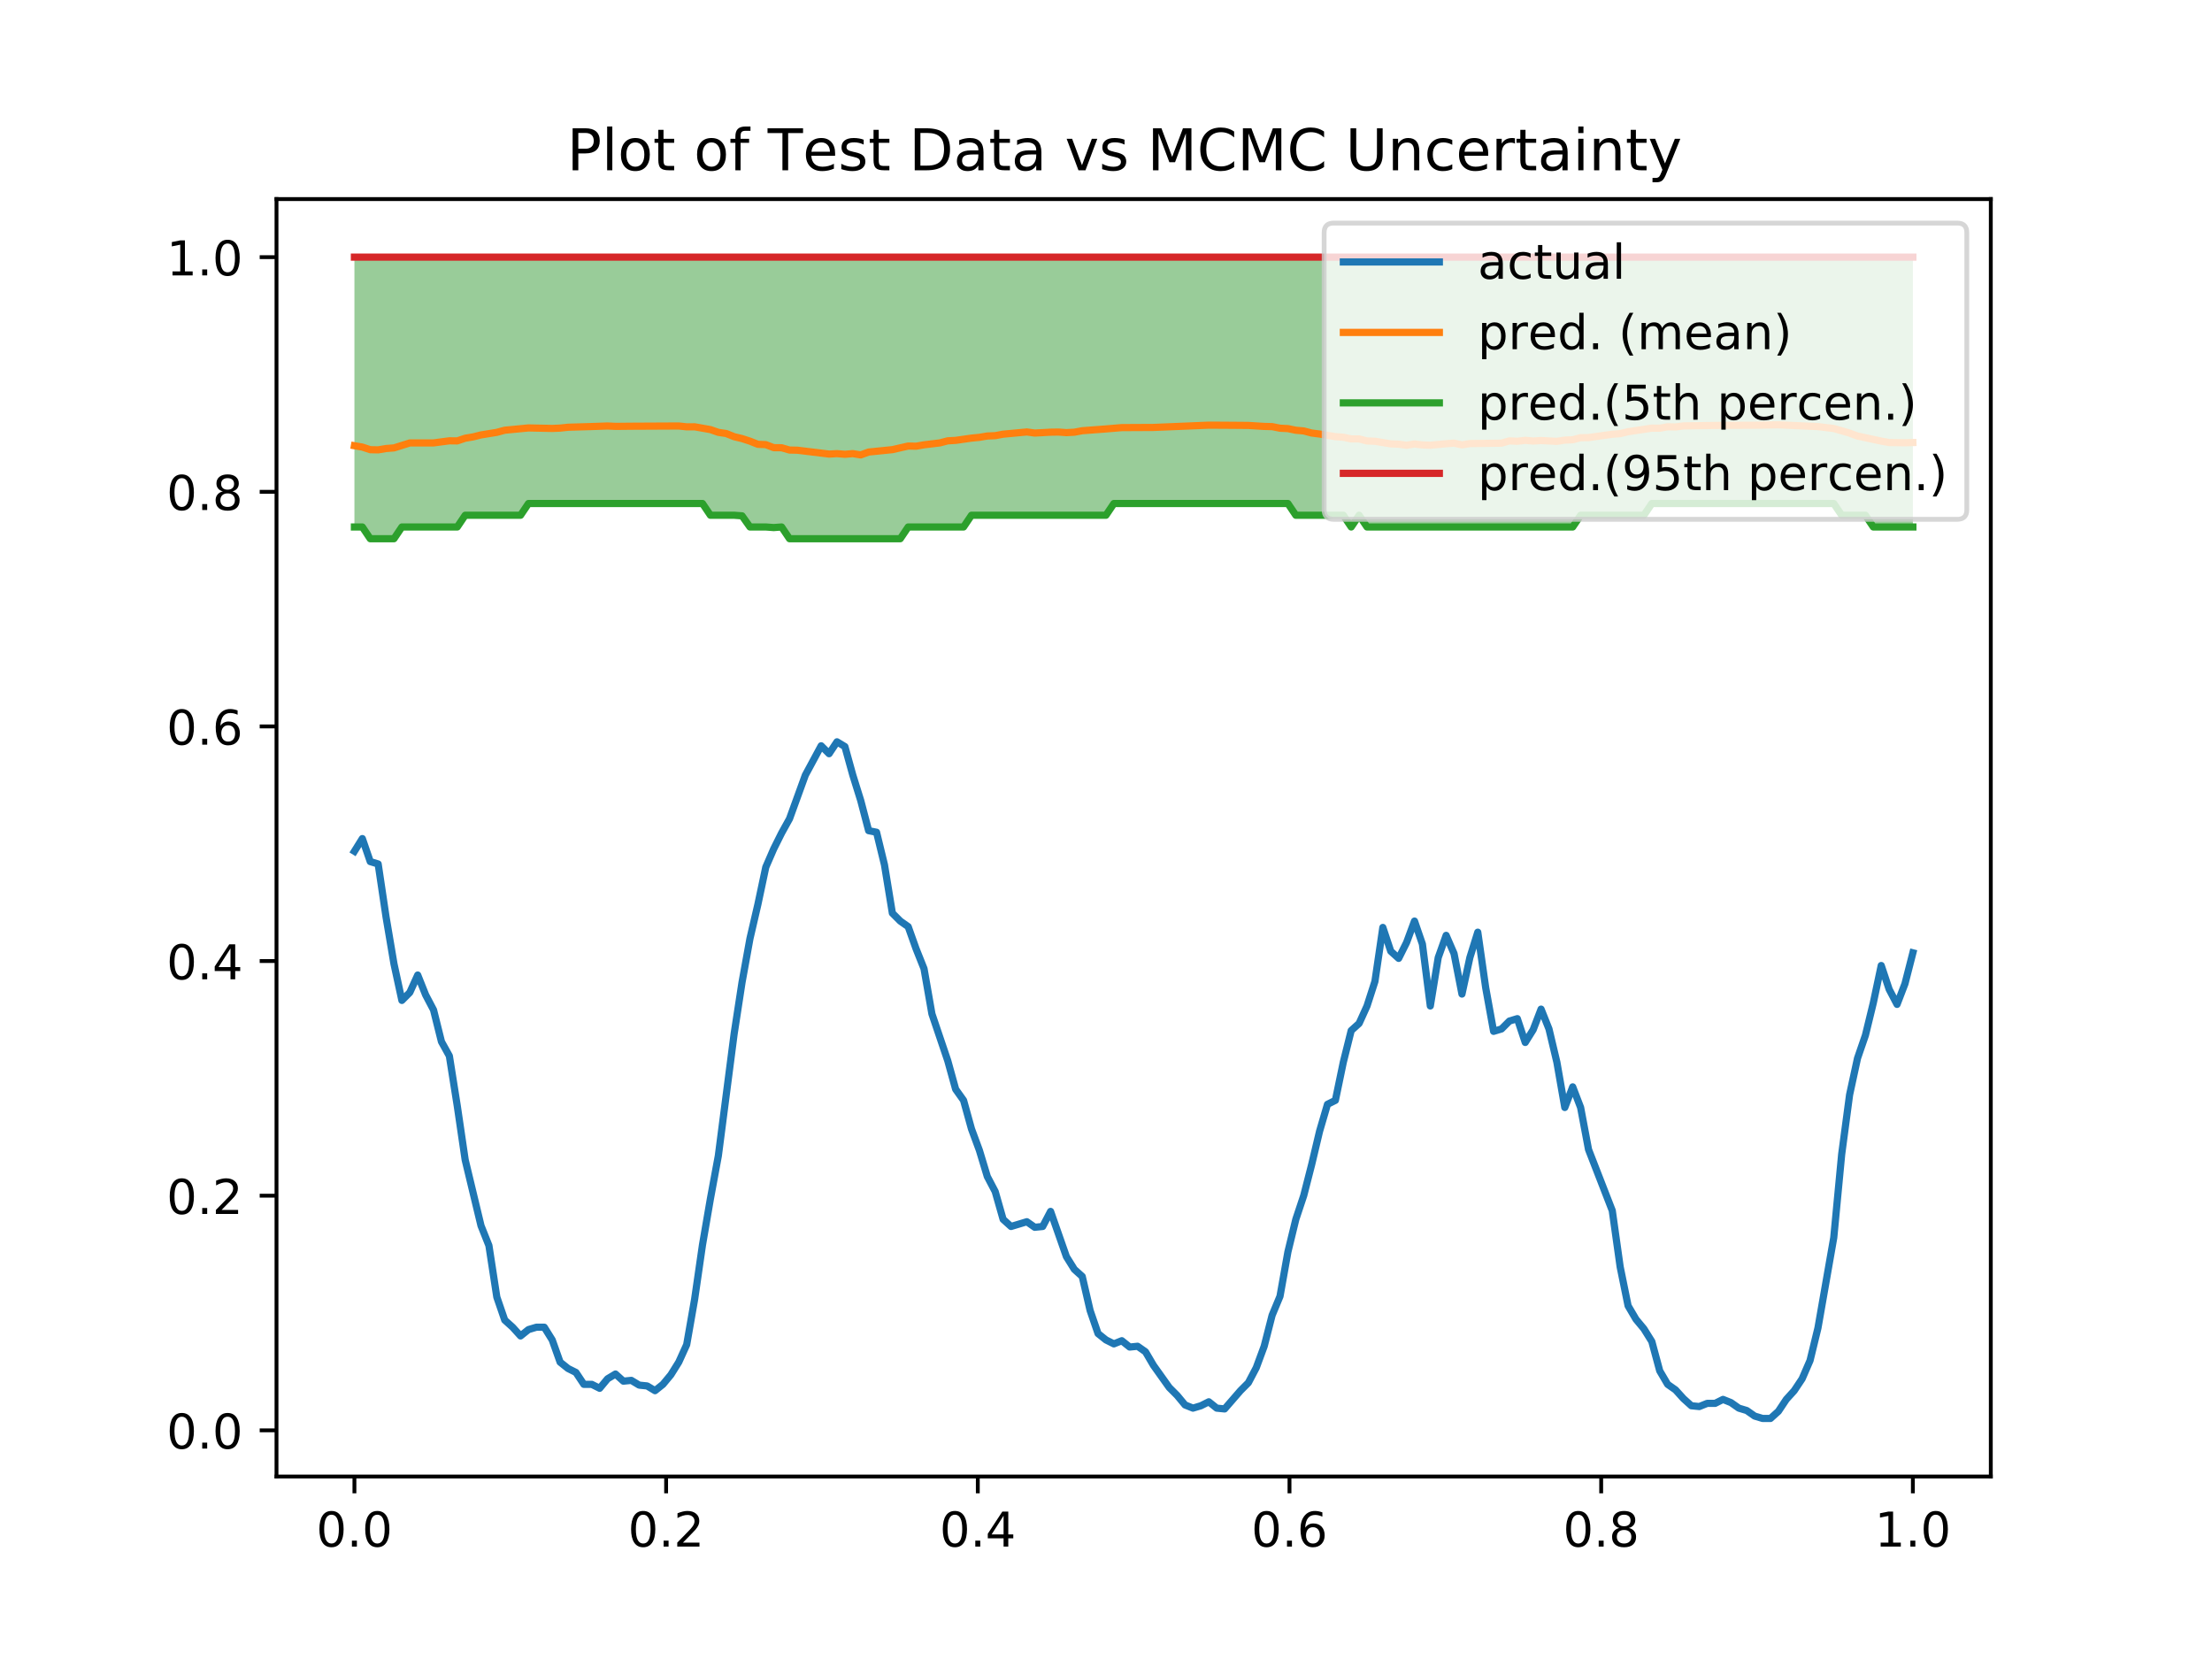 <?xml version="1.0" encoding="utf-8" standalone="no"?>
<!DOCTYPE svg PUBLIC "-//W3C//DTD SVG 1.1//EN"
  "http://www.w3.org/Graphics/SVG/1.1/DTD/svg11.dtd">
<!-- Created with matplotlib (http://matplotlib.org/) -->
<svg height="345.6pt" version="1.1" viewBox="0 0 460.8 345.6" width="460.8pt" xmlns="http://www.w3.org/2000/svg" xmlns:xlink="http://www.w3.org/1999/xlink">
 <defs>
  <style type="text/css">
*{stroke-linecap:butt;stroke-linejoin:round;}
  </style>
 </defs>
 <g id="figure_1">
  <g id="patch_1">
   <path d="M 0 345.6 
L 460.8 345.6 
L 460.8 0 
L 0 0 
z
" style="fill:#ffffff;"/>
  </g>
  <g id="axes_1">
   <g id="patch_2">
    <path d="M 57.6 307.584 
L 414.72 307.584 
L 414.72 41.472 
L 57.6 41.472 
z
" style="fill:#ffffff;"/>
   </g>
   <g id="PolyCollection_1">
    <path clip-path="url(#p506739ae3f)" d="M 73.833 53.568 
L 73.833 109.78 
L 75.481 109.78 
L 77.129 112.224 
L 78.777 112.224 
L 80.425 112.224 
L 82.073 112.224 
L 83.721 109.78 
L 85.369 109.78 
L 87.017 109.78 
L 88.665 109.78 
L 90.313 109.78 
L 91.961 109.78 
L 93.609 109.78 
L 95.257 109.78 
L 96.905 107.336 
L 98.553 107.336 
L 100.201 107.336 
L 101.849 107.336 
L 103.497 107.336 
L 105.145 107.336 
L 106.793 107.336 
L 108.441 107.336 
L 110.089 104.892 
L 111.737 104.892 
L 113.385 104.892 
L 115.033 104.892 
L 116.681 104.892 
L 118.329 104.892 
L 119.977 104.892 
L 121.625 104.892 
L 123.273 104.892 
L 124.92 104.892 
L 126.568 104.892 
L 128.216 104.892 
L 129.864 104.892 
L 131.512 104.892 
L 133.16 104.892 
L 134.808 104.892 
L 136.456 104.892 
L 138.104 104.892 
L 139.752 104.892 
L 141.4 104.892 
L 143.048 104.892 
L 144.696 104.892 
L 146.344 104.892 
L 147.992 107.336 
L 149.64 107.336 
L 151.288 107.336 
L 152.936 107.336 
L 154.584 107.458 
L 156.232 109.78 
L 157.88 109.78 
L 159.528 109.78 
L 161.176 109.902 
L 162.824 109.78 
L 164.472 112.224 
L 166.12 112.224 
L 167.768 112.224 
L 169.416 112.224 
L 171.064 112.224 
L 172.712 112.224 
L 174.36 112.224 
L 176.008 112.224 
L 177.656 112.224 
L 179.304 112.224 
L 180.952 112.224 
L 182.6 112.224 
L 184.248 112.224 
L 185.896 112.224 
L 187.544 112.224 
L 189.192 109.78 
L 190.84 109.78 
L 192.488 109.78 
L 194.136 109.78 
L 195.784 109.78 
L 197.432 109.78 
L 199.08 109.78 
L 200.728 109.78 
L 202.376 107.336 
L 204.024 107.336 
L 205.672 107.336 
L 207.32 107.336 
L 208.968 107.336 
L 210.616 107.336 
L 212.264 107.336 
L 213.912 107.336 
L 215.56 107.336 
L 217.208 107.336 
L 218.856 107.336 
L 220.504 107.336 
L 222.152 107.336 
L 223.8 107.336 
L 225.448 107.336 
L 227.096 107.336 
L 228.744 107.336 
L 230.392 107.336 
L 232.04 104.892 
L 233.688 104.892 
L 235.336 104.892 
L 236.984 104.892 
L 238.632 104.892 
L 240.28 104.892 
L 241.928 104.892 
L 243.576 104.892 
L 245.224 104.892 
L 246.872 104.892 
L 248.52 104.892 
L 250.168 104.892 
L 251.816 104.892 
L 253.464 104.892 
L 255.112 104.892 
L 256.76 104.892 
L 258.408 104.892 
L 260.056 104.892 
L 261.704 104.892 
L 263.352 104.892 
L 265 104.892 
L 266.648 104.892 
L 268.296 104.892 
L 269.944 107.336 
L 271.592 107.336 
L 273.24 107.336 
L 274.888 107.336 
L 276.536 107.336 
L 278.184 107.336 
L 279.832 107.336 
L 281.48 109.78 
L 283.128 107.336 
L 284.776 109.78 
L 286.424 109.78 
L 288.072 109.78 
L 289.72 109.78 
L 291.368 109.78 
L 293.016 109.78 
L 294.664 109.78 
L 296.312 109.78 
L 297.96 109.78 
L 299.608 109.78 
L 301.256 109.78 
L 302.904 109.78 
L 304.552 109.78 
L 306.2 109.78 
L 307.848 109.78 
L 309.496 109.78 
L 311.144 109.78 
L 312.792 109.78 
L 314.44 109.78 
L 316.088 109.78 
L 317.736 109.78 
L 319.384 109.78 
L 321.032 109.78 
L 322.68 109.78 
L 324.328 109.78 
L 325.976 109.78 
L 327.624 109.78 
L 329.272 107.336 
L 330.92 107.336 
L 332.568 107.336 
L 334.216 107.336 
L 335.864 107.336 
L 337.512 107.336 
L 339.16 107.336 
L 340.808 107.336 
L 342.456 107.336 
L 344.104 104.892 
L 345.752 104.892 
L 347.4 104.892 
L 349.047 104.892 
L 350.695 104.892 
L 352.343 104.892 
L 353.991 104.892 
L 355.639 104.892 
L 357.287 104.892 
L 358.935 104.892 
L 360.583 104.892 
L 362.231 104.892 
L 363.879 104.892 
L 365.527 104.892 
L 367.175 104.892 
L 368.823 104.892 
L 370.471 104.892 
L 372.119 104.892 
L 373.767 104.892 
L 375.415 104.892 
L 377.063 104.892 
L 378.711 104.892 
L 380.359 104.892 
L 382.007 104.892 
L 383.655 107.336 
L 385.303 107.336 
L 386.951 107.336 
L 388.599 107.336 
L 390.247 109.78 
L 391.895 109.78 
L 393.543 109.78 
L 395.191 109.78 
L 396.839 109.78 
L 398.487 109.78 
L 398.487 53.568 
L 398.487 53.568 
L 396.839 53.568 
L 395.191 53.568 
L 393.543 53.568 
L 391.895 53.568 
L 390.247 53.568 
L 388.599 53.568 
L 386.951 53.568 
L 385.303 53.568 
L 383.655 53.568 
L 382.007 53.568 
L 380.359 53.568 
L 378.711 53.568 
L 377.063 53.568 
L 375.415 53.568 
L 373.767 53.568 
L 372.119 53.568 
L 370.471 53.568 
L 368.823 53.568 
L 367.175 53.568 
L 365.527 53.568 
L 363.879 53.568 
L 362.231 53.568 
L 360.583 53.568 
L 358.935 53.568 
L 357.287 53.568 
L 355.639 53.568 
L 353.991 53.568 
L 352.343 53.568 
L 350.695 53.568 
L 349.047 53.568 
L 347.4 53.568 
L 345.752 53.568 
L 344.104 53.568 
L 342.456 53.568 
L 340.808 53.568 
L 339.16 53.568 
L 337.512 53.568 
L 335.864 53.568 
L 334.216 53.568 
L 332.568 53.568 
L 330.92 53.568 
L 329.272 53.568 
L 327.624 53.568 
L 325.976 53.568 
L 324.328 53.568 
L 322.68 53.568 
L 321.032 53.568 
L 319.384 53.568 
L 317.736 53.568 
L 316.088 53.568 
L 314.44 53.568 
L 312.792 53.568 
L 311.144 53.568 
L 309.496 53.568 
L 307.848 53.568 
L 306.2 53.568 
L 304.552 53.568 
L 302.904 53.568 
L 301.256 53.568 
L 299.608 53.568 
L 297.96 53.568 
L 296.312 53.568 
L 294.664 53.568 
L 293.016 53.568 
L 291.368 53.568 
L 289.72 53.568 
L 288.072 53.568 
L 286.424 53.568 
L 284.776 53.568 
L 283.128 53.568 
L 281.48 53.568 
L 279.832 53.568 
L 278.184 53.568 
L 276.536 53.568 
L 274.888 53.568 
L 273.24 53.568 
L 271.592 53.568 
L 269.944 53.568 
L 268.296 53.568 
L 266.648 53.568 
L 265 53.568 
L 263.352 53.568 
L 261.704 53.568 
L 260.056 53.568 
L 258.408 53.568 
L 256.76 53.568 
L 255.112 53.568 
L 253.464 53.568 
L 251.816 53.568 
L 250.168 53.568 
L 248.52 53.568 
L 246.872 53.568 
L 245.224 53.568 
L 243.576 53.568 
L 241.928 53.568 
L 240.28 53.568 
L 238.632 53.568 
L 236.984 53.568 
L 235.336 53.568 
L 233.688 53.568 
L 232.04 53.568 
L 230.392 53.568 
L 228.744 53.568 
L 227.096 53.568 
L 225.448 53.568 
L 223.8 53.568 
L 222.152 53.568 
L 220.504 53.568 
L 218.856 53.568 
L 217.208 53.568 
L 215.56 53.568 
L 213.912 53.568 
L 212.264 53.568 
L 210.616 53.568 
L 208.968 53.568 
L 207.32 53.568 
L 205.672 53.568 
L 204.024 53.568 
L 202.376 53.568 
L 200.728 53.568 
L 199.08 53.568 
L 197.432 53.568 
L 195.784 53.568 
L 194.136 53.568 
L 192.488 53.568 
L 190.84 53.568 
L 189.192 53.568 
L 187.544 53.568 
L 185.896 53.568 
L 184.248 53.568 
L 182.6 53.568 
L 180.952 53.568 
L 179.304 53.568 
L 177.656 53.568 
L 176.008 53.568 
L 174.36 53.568 
L 172.712 53.568 
L 171.064 53.568 
L 169.416 53.568 
L 167.768 53.568 
L 166.12 53.568 
L 164.472 53.568 
L 162.824 53.568 
L 161.176 53.568 
L 159.528 53.568 
L 157.88 53.568 
L 156.232 53.568 
L 154.584 53.568 
L 152.936 53.568 
L 151.288 53.568 
L 149.64 53.568 
L 147.992 53.568 
L 146.344 53.568 
L 144.696 53.568 
L 143.048 53.568 
L 141.4 53.568 
L 139.752 53.568 
L 138.104 53.568 
L 136.456 53.568 
L 134.808 53.568 
L 133.16 53.568 
L 131.512 53.568 
L 129.864 53.568 
L 128.216 53.568 
L 126.568 53.568 
L 124.92 53.568 
L 123.273 53.568 
L 121.625 53.568 
L 119.977 53.568 
L 118.329 53.568 
L 116.681 53.568 
L 115.033 53.568 
L 113.385 53.568 
L 111.737 53.568 
L 110.089 53.568 
L 108.441 53.568 
L 106.793 53.568 
L 105.145 53.568 
L 103.497 53.568 
L 101.849 53.568 
L 100.201 53.568 
L 98.553 53.568 
L 96.905 53.568 
L 95.257 53.568 
L 93.609 53.568 
L 91.961 53.568 
L 90.313 53.568 
L 88.665 53.568 
L 87.017 53.568 
L 85.369 53.568 
L 83.721 53.568 
L 82.073 53.568 
L 80.425 53.568 
L 78.777 53.568 
L 77.129 53.568 
L 75.481 53.568 
L 73.833 53.568 
z
" style="fill:#008000;fill-opacity:0.4;"/>
   </g>
   <g id="matplotlib.axis_1">
    <g id="xtick_1">
     <g id="line2d_1">
      <defs>
       <path d="M 0 0 
L 0 3.5 
" id="m18dc339bf8" style="stroke:#000000;stroke-width:0.8;"/>
      </defs>
      <g>
       <use style="stroke:#000000;stroke-width:0.8;" x="73.833" xlink:href="#m18dc339bf8" y="307.584"/>
      </g>
     </g>
     <g id="text_1">
      <!-- 0.0 -->
      <defs>
       <path d="M 31.781 66.406 
Q 24.172 66.406 20.328 58.906 
Q 16.5 51.422 16.5 36.375 
Q 16.5 21.391 20.328 13.891 
Q 24.172 6.391 31.781 6.391 
Q 39.453 6.391 43.281 13.891 
Q 47.125 21.391 47.125 36.375 
Q 47.125 51.422 43.281 58.906 
Q 39.453 66.406 31.781 66.406 
z
M 31.781 74.219 
Q 44.047 74.219 50.516 64.516 
Q 56.984 54.828 56.984 36.375 
Q 56.984 17.969 50.516 8.266 
Q 44.047 -1.422 31.781 -1.422 
Q 19.531 -1.422 13.062 8.266 
Q 6.594 17.969 6.594 36.375 
Q 6.594 54.828 13.062 64.516 
Q 19.531 74.219 31.781 74.219 
z
" id="DejaVuSans-30"/>
       <path d="M 10.688 12.406 
L 21 12.406 
L 21 0 
L 10.688 0 
z
" id="DejaVuSans-2e"/>
      </defs>
      <g transform="translate(65.881 322.182)scale(0.1 -0.1)">
       <use xlink:href="#DejaVuSans-30"/>
       <use x="63.623" xlink:href="#DejaVuSans-2e"/>
       <use x="95.41" xlink:href="#DejaVuSans-30"/>
      </g>
     </g>
    </g>
    <g id="xtick_2">
     <g id="line2d_2">
      <g>
       <use style="stroke:#000000;stroke-width:0.8;" x="138.764" xlink:href="#m18dc339bf8" y="307.584"/>
      </g>
     </g>
     <g id="text_2">
      <!-- 0.2 -->
      <defs>
       <path d="M 19.188 8.297 
L 53.609 8.297 
L 53.609 0 
L 7.328 0 
L 7.328 8.297 
Q 12.938 14.109 22.625 23.891 
Q 32.328 33.688 34.812 36.531 
Q 39.547 41.844 41.422 45.531 
Q 43.312 49.219 43.312 52.781 
Q 43.312 58.594 39.234 62.25 
Q 35.156 65.922 28.609 65.922 
Q 23.969 65.922 18.812 64.312 
Q 13.672 62.703 7.812 59.422 
L 7.812 69.391 
Q 13.766 71.781 18.938 73 
Q 24.125 74.219 28.422 74.219 
Q 39.75 74.219 46.484 68.547 
Q 53.219 62.891 53.219 53.422 
Q 53.219 48.922 51.531 44.891 
Q 49.859 40.875 45.406 35.406 
Q 44.188 33.984 37.641 27.219 
Q 31.109 20.453 19.188 8.297 
z
" id="DejaVuSans-32"/>
      </defs>
      <g transform="translate(130.812 322.182)scale(0.1 -0.1)">
       <use xlink:href="#DejaVuSans-30"/>
       <use x="63.623" xlink:href="#DejaVuSans-2e"/>
       <use x="95.41" xlink:href="#DejaVuSans-32"/>
      </g>
     </g>
    </g>
    <g id="xtick_3">
     <g id="line2d_3">
      <g>
       <use style="stroke:#000000;stroke-width:0.8;" x="203.695" xlink:href="#m18dc339bf8" y="307.584"/>
      </g>
     </g>
     <g id="text_3">
      <!-- 0.4 -->
      <defs>
       <path d="M 37.797 64.312 
L 12.891 25.391 
L 37.797 25.391 
z
M 35.203 72.906 
L 47.609 72.906 
L 47.609 25.391 
L 58.016 25.391 
L 58.016 17.188 
L 47.609 17.188 
L 47.609 0 
L 37.797 0 
L 37.797 17.188 
L 4.891 17.188 
L 4.891 26.703 
z
" id="DejaVuSans-34"/>
      </defs>
      <g transform="translate(195.743 322.182)scale(0.1 -0.1)">
       <use xlink:href="#DejaVuSans-30"/>
       <use x="63.623" xlink:href="#DejaVuSans-2e"/>
       <use x="95.41" xlink:href="#DejaVuSans-34"/>
      </g>
     </g>
    </g>
    <g id="xtick_4">
     <g id="line2d_4">
      <g>
       <use style="stroke:#000000;stroke-width:0.8;" x="268.625" xlink:href="#m18dc339bf8" y="307.584"/>
      </g>
     </g>
     <g id="text_4">
      <!-- 0.6 -->
      <defs>
       <path d="M 33.016 40.375 
Q 26.375 40.375 22.484 35.828 
Q 18.609 31.297 18.609 23.391 
Q 18.609 15.531 22.484 10.953 
Q 26.375 6.391 33.016 6.391 
Q 39.656 6.391 43.531 10.953 
Q 47.406 15.531 47.406 23.391 
Q 47.406 31.297 43.531 35.828 
Q 39.656 40.375 33.016 40.375 
z
M 52.594 71.297 
L 52.594 62.312 
Q 48.875 64.062 45.094 64.984 
Q 41.312 65.922 37.594 65.922 
Q 27.828 65.922 22.672 59.328 
Q 17.531 52.734 16.797 39.406 
Q 19.672 43.656 24.016 45.922 
Q 28.375 48.188 33.594 48.188 
Q 44.578 48.188 50.953 41.516 
Q 57.328 34.859 57.328 23.391 
Q 57.328 12.156 50.688 5.359 
Q 44.047 -1.422 33.016 -1.422 
Q 20.359 -1.422 13.672 8.266 
Q 6.984 17.969 6.984 36.375 
Q 6.984 53.656 15.188 63.938 
Q 23.391 74.219 37.203 74.219 
Q 40.922 74.219 44.703 73.484 
Q 48.484 72.75 52.594 71.297 
z
" id="DejaVuSans-36"/>
      </defs>
      <g transform="translate(260.674 322.182)scale(0.1 -0.1)">
       <use xlink:href="#DejaVuSans-30"/>
       <use x="63.623" xlink:href="#DejaVuSans-2e"/>
       <use x="95.41" xlink:href="#DejaVuSans-36"/>
      </g>
     </g>
    </g>
    <g id="xtick_5">
     <g id="line2d_5">
      <g>
       <use style="stroke:#000000;stroke-width:0.8;" x="333.556" xlink:href="#m18dc339bf8" y="307.584"/>
      </g>
     </g>
     <g id="text_5">
      <!-- 0.8 -->
      <defs>
       <path d="M 31.781 34.625 
Q 24.75 34.625 20.719 30.859 
Q 16.703 27.094 16.703 20.516 
Q 16.703 13.922 20.719 10.156 
Q 24.75 6.391 31.781 6.391 
Q 38.812 6.391 42.859 10.172 
Q 46.922 13.969 46.922 20.516 
Q 46.922 27.094 42.891 30.859 
Q 38.875 34.625 31.781 34.625 
z
M 21.922 38.812 
Q 15.578 40.375 12.031 44.719 
Q 8.5 49.078 8.5 55.328 
Q 8.5 64.062 14.719 69.141 
Q 20.953 74.219 31.781 74.219 
Q 42.672 74.219 48.875 69.141 
Q 55.078 64.062 55.078 55.328 
Q 55.078 49.078 51.531 44.719 
Q 48 40.375 41.703 38.812 
Q 48.828 37.156 52.797 32.312 
Q 56.781 27.484 56.781 20.516 
Q 56.781 9.906 50.312 4.234 
Q 43.844 -1.422 31.781 -1.422 
Q 19.734 -1.422 13.25 4.234 
Q 6.781 9.906 6.781 20.516 
Q 6.781 27.484 10.781 32.312 
Q 14.797 37.156 21.922 38.812 
z
M 18.312 54.391 
Q 18.312 48.734 21.844 45.562 
Q 25.391 42.391 31.781 42.391 
Q 38.141 42.391 41.719 45.562 
Q 45.312 48.734 45.312 54.391 
Q 45.312 60.062 41.719 63.234 
Q 38.141 66.406 31.781 66.406 
Q 25.391 66.406 21.844 63.234 
Q 18.312 60.062 18.312 54.391 
z
" id="DejaVuSans-38"/>
      </defs>
      <g transform="translate(325.605 322.182)scale(0.1 -0.1)">
       <use xlink:href="#DejaVuSans-30"/>
       <use x="63.623" xlink:href="#DejaVuSans-2e"/>
       <use x="95.41" xlink:href="#DejaVuSans-38"/>
      </g>
     </g>
    </g>
    <g id="xtick_6">
     <g id="line2d_6">
      <g>
       <use style="stroke:#000000;stroke-width:0.8;" x="398.487" xlink:href="#m18dc339bf8" y="307.584"/>
      </g>
     </g>
     <g id="text_6">
      <!-- 1.0 -->
      <defs>
       <path d="M 12.406 8.297 
L 28.516 8.297 
L 28.516 63.922 
L 10.984 60.406 
L 10.984 69.391 
L 28.422 72.906 
L 38.281 72.906 
L 38.281 8.297 
L 54.391 8.297 
L 54.391 0 
L 12.406 0 
z
" id="DejaVuSans-31"/>
      </defs>
      <g transform="translate(390.536 322.182)scale(0.1 -0.1)">
       <use xlink:href="#DejaVuSans-31"/>
       <use x="63.623" xlink:href="#DejaVuSans-2e"/>
       <use x="95.41" xlink:href="#DejaVuSans-30"/>
      </g>
     </g>
    </g>
   </g>
   <g id="matplotlib.axis_2">
    <g id="ytick_1">
     <g id="line2d_7">
      <defs>
       <path d="M 0 0 
L -3.5 0 
" id="m823061e121" style="stroke:#000000;stroke-width:0.8;"/>
      </defs>
      <g>
       <use style="stroke:#000000;stroke-width:0.8;" x="57.6" xlink:href="#m823061e121" y="297.967"/>
      </g>
     </g>
     <g id="text_7">
      <!-- 0.0 -->
      <g transform="translate(34.697 301.766)scale(0.1 -0.1)">
       <use xlink:href="#DejaVuSans-30"/>
       <use x="63.623" xlink:href="#DejaVuSans-2e"/>
       <use x="95.41" xlink:href="#DejaVuSans-30"/>
      </g>
     </g>
    </g>
    <g id="ytick_2">
     <g id="line2d_8">
      <g>
       <use style="stroke:#000000;stroke-width:0.8;" x="57.6" xlink:href="#m823061e121" y="249.087"/>
      </g>
     </g>
     <g id="text_8">
      <!-- 0.2 -->
      <g transform="translate(34.697 252.886)scale(0.1 -0.1)">
       <use xlink:href="#DejaVuSans-30"/>
       <use x="63.623" xlink:href="#DejaVuSans-2e"/>
       <use x="95.41" xlink:href="#DejaVuSans-32"/>
      </g>
     </g>
    </g>
    <g id="ytick_3">
     <g id="line2d_9">
      <g>
       <use style="stroke:#000000;stroke-width:0.8;" x="57.6" xlink:href="#m823061e121" y="200.207"/>
      </g>
     </g>
     <g id="text_9">
      <!-- 0.4 -->
      <g transform="translate(34.697 204.006)scale(0.1 -0.1)">
       <use xlink:href="#DejaVuSans-30"/>
       <use x="63.623" xlink:href="#DejaVuSans-2e"/>
       <use x="95.41" xlink:href="#DejaVuSans-34"/>
      </g>
     </g>
    </g>
    <g id="ytick_4">
     <g id="line2d_10">
      <g>
       <use style="stroke:#000000;stroke-width:0.8;" x="57.6" xlink:href="#m823061e121" y="151.327"/>
      </g>
     </g>
     <g id="text_10">
      <!-- 0.6 -->
      <g transform="translate(34.697 155.127)scale(0.1 -0.1)">
       <use xlink:href="#DejaVuSans-30"/>
       <use x="63.623" xlink:href="#DejaVuSans-2e"/>
       <use x="95.41" xlink:href="#DejaVuSans-36"/>
      </g>
     </g>
    </g>
    <g id="ytick_5">
     <g id="line2d_11">
      <g>
       <use style="stroke:#000000;stroke-width:0.8;" x="57.6" xlink:href="#m823061e121" y="102.448"/>
      </g>
     </g>
     <g id="text_11">
      <!-- 0.8 -->
      <g transform="translate(34.697 106.247)scale(0.1 -0.1)">
       <use xlink:href="#DejaVuSans-30"/>
       <use x="63.623" xlink:href="#DejaVuSans-2e"/>
       <use x="95.41" xlink:href="#DejaVuSans-38"/>
      </g>
     </g>
    </g>
    <g id="ytick_6">
     <g id="line2d_12">
      <g>
       <use style="stroke:#000000;stroke-width:0.8;" x="57.6" xlink:href="#m823061e121" y="53.568"/>
      </g>
     </g>
     <g id="text_12">
      <!-- 1.0 -->
      <g transform="translate(34.697 57.367)scale(0.1 -0.1)">
       <use xlink:href="#DejaVuSans-31"/>
       <use x="63.623" xlink:href="#DejaVuSans-2e"/>
       <use x="95.41" xlink:href="#DejaVuSans-30"/>
      </g>
     </g>
    </g>
   </g>
   <g id="line2d_13">
    <path clip-path="url(#p506739ae3f)" d="M 73.833 177.337 
L 75.481 174.693 
L 77.129 179.485 
L 78.777 179.981 
L 80.425 191.053 
L 82.073 200.802 
L 83.721 208.403 
L 85.369 206.751 
L 87.017 203.116 
L 88.665 207.247 
L 90.313 210.386 
L 91.961 216.996 
L 93.609 219.971 
L 95.257 230.381 
L 96.905 241.618 
L 100.201 255.333 
L 101.849 259.464 
L 103.497 270.205 
L 105.145 274.998 
L 106.793 276.485 
L 108.441 278.302 
L 110.089 276.98 
L 111.737 276.485 
L 113.385 276.485 
L 115.033 279.129 
L 116.681 283.756 
L 118.329 285.078 
L 119.977 285.904 
L 121.625 288.382 
L 123.273 288.382 
L 124.92 289.209 
L 126.568 287.226 
L 128.216 286.234 
L 129.864 287.721 
L 131.512 287.556 
L 133.16 288.548 
L 134.808 288.713 
L 136.456 289.704 
L 138.104 288.382 
L 139.752 286.399 
L 141.4 283.756 
L 143.048 280.12 
L 144.696 270.701 
L 146.344 259.299 
L 147.992 249.715 
L 149.64 240.792 
L 152.936 215.344 
L 154.584 204.603 
L 156.232 195.514 
L 157.88 188.409 
L 159.528 180.642 
L 161.176 176.841 
L 162.824 173.536 
L 164.472 170.562 
L 167.768 161.474 
L 171.064 155.36 
L 172.712 157.012 
L 174.36 154.533 
L 176.008 155.525 
L 177.656 161.474 
L 179.304 166.761 
L 180.952 173.041 
L 182.6 173.371 
L 184.248 180.146 
L 185.896 190.226 
L 187.544 191.879 
L 189.192 193.036 
L 190.84 197.663 
L 192.488 201.794 
L 194.136 211.212 
L 197.432 220.962 
L 199.08 226.911 
L 200.728 229.224 
L 202.376 235.173 
L 204.024 239.635 
L 205.672 245.088 
L 207.32 248.228 
L 208.968 254.011 
L 210.616 255.499 
L 213.912 254.507 
L 215.56 255.664 
L 217.208 255.499 
L 218.856 252.359 
L 222.152 261.778 
L 223.8 264.422 
L 225.448 265.909 
L 227.096 273.015 
L 228.744 277.807 
L 230.392 279.129 
L 232.04 279.955 
L 233.688 279.294 
L 235.336 280.616 
L 236.984 280.451 
L 238.632 281.607 
L 240.28 284.417 
L 243.576 289.043 
L 245.224 290.696 
L 246.872 292.679 
L 248.52 293.34 
L 250.168 292.844 
L 251.816 292.018 
L 253.464 293.34 
L 255.112 293.505 
L 258.408 289.704 
L 260.056 288.052 
L 261.704 284.912 
L 263.352 280.451 
L 265 274.006 
L 266.648 270.04 
L 268.296 260.786 
L 269.944 254.011 
L 271.592 249.054 
L 273.24 242.609 
L 274.888 235.669 
L 276.536 230.051 
L 278.184 229.224 
L 279.832 221.293 
L 281.48 214.683 
L 283.128 213.196 
L 284.776 209.56 
L 286.424 204.438 
L 288.072 193.201 
L 289.72 198.158 
L 291.368 199.645 
L 293.016 196.34 
L 294.664 191.879 
L 296.312 196.671 
L 297.96 209.56 
L 299.608 199.48 
L 301.256 194.853 
L 302.904 198.654 
L 304.552 207.081 
L 306.2 199.48 
L 307.848 194.192 
L 309.496 205.759 
L 311.144 214.848 
L 312.792 214.352 
L 314.44 212.7 
L 316.088 212.204 
L 317.736 217.161 
L 319.384 214.517 
L 321.032 210.221 
L 322.68 214.352 
L 324.328 221.293 
L 325.976 230.712 
L 327.624 226.415 
L 329.272 230.712 
L 330.92 239.47 
L 335.864 252.194 
L 337.512 263.926 
L 339.16 272.023 
L 340.808 274.832 
L 342.456 276.815 
L 344.104 279.459 
L 345.752 285.573 
L 347.4 288.382 
L 349.047 289.539 
L 350.695 291.357 
L 352.343 292.844 
L 353.991 293.009 
L 355.639 292.348 
L 357.287 292.348 
L 358.935 291.522 
L 360.583 292.183 
L 362.231 293.34 
L 363.879 293.836 
L 365.527 294.992 
L 367.175 295.488 
L 368.823 295.488 
L 370.471 294.001 
L 372.119 291.522 
L 373.767 289.704 
L 375.415 287.226 
L 377.063 283.425 
L 378.711 276.65 
L 382.007 257.812 
L 383.655 240.461 
L 385.303 228.068 
L 386.951 220.466 
L 388.599 215.674 
L 390.247 208.899 
L 391.895 201.133 
L 393.543 206.09 
L 395.191 209.23 
L 396.839 204.933 
L 398.487 198.489 
L 398.487 198.489 
" style="fill:none;stroke:#1f77b4;stroke-linecap:square;stroke-width:1.5;"/>
   </g>
   <g id="line2d_14">
    <path clip-path="url(#p506739ae3f)" d="M 73.833 92.85 
L 75.481 93.135 
L 77.129 93.681 
L 78.777 93.715 
L 80.425 93.436 
L 82.073 93.307 
L 85.369 92.272 
L 90.313 92.267 
L 93.609 91.829 
L 95.257 91.85 
L 96.905 91.291 
L 98.553 91.015 
L 100.201 90.601 
L 103.497 90.067 
L 105.145 89.622 
L 110.089 89.146 
L 115.033 89.25 
L 116.681 89.182 
L 118.329 89.002 
L 123.273 88.856 
L 126.568 88.741 
L 128.216 88.822 
L 131.512 88.789 
L 141.4 88.74 
L 143.048 88.917 
L 144.696 88.909 
L 147.992 89.491 
L 149.64 90.066 
L 151.288 90.312 
L 152.936 90.971 
L 154.584 91.367 
L 156.232 91.902 
L 157.88 92.558 
L 159.528 92.624 
L 161.176 93.258 
L 162.824 93.275 
L 164.472 93.751 
L 166.12 93.787 
L 172.712 94.592 
L 174.36 94.501 
L 176.008 94.635 
L 177.656 94.497 
L 179.304 94.771 
L 180.952 94.167 
L 185.896 93.67 
L 189.192 92.918 
L 190.84 92.952 
L 192.488 92.663 
L 195.784 92.265 
L 197.432 91.832 
L 199.08 91.738 
L 202.376 91.268 
L 204.024 91.106 
L 205.672 90.827 
L 207.32 90.757 
L 208.968 90.448 
L 213.912 89.985 
L 215.56 90.211 
L 218.856 90.032 
L 220.504 90.005 
L 222.152 90.125 
L 223.8 90.037 
L 225.448 89.728 
L 230.392 89.354 
L 233.688 89.079 
L 240.28 89.045 
L 251.816 88.567 
L 255.112 88.584 
L 258.408 88.61 
L 260.056 88.625 
L 263.352 88.831 
L 265 88.871 
L 266.648 89.203 
L 268.296 89.286 
L 269.944 89.628 
L 271.592 89.772 
L 273.24 90.207 
L 274.888 90.414 
L 278.184 90.965 
L 279.832 91.082 
L 281.48 91.438 
L 283.128 91.433 
L 284.776 91.863 
L 286.424 91.921 
L 289.72 92.467 
L 291.368 92.529 
L 293.016 92.759 
L 294.664 92.485 
L 296.312 92.691 
L 297.96 92.747 
L 301.256 92.438 
L 302.904 92.313 
L 304.552 92.675 
L 306.2 92.404 
L 312.792 92.319 
L 314.44 91.845 
L 316.088 91.924 
L 317.736 91.73 
L 319.384 91.876 
L 321.032 91.769 
L 324.328 91.947 
L 325.976 91.683 
L 327.624 91.609 
L 329.272 91.179 
L 330.92 91.158 
L 335.864 90.464 
L 337.512 90.333 
L 339.16 89.935 
L 344.104 89.19 
L 345.752 89.204 
L 347.4 88.907 
L 349.047 88.945 
L 350.695 88.725 
L 358.935 88.601 
L 365.527 88.583 
L 370.471 88.494 
L 378.711 88.869 
L 382.007 89.267 
L 385.303 90.224 
L 386.951 90.832 
L 391.895 91.892 
L 393.543 92.192 
L 396.839 92.236 
L 398.487 92.191 
L 398.487 92.191 
" style="fill:none;stroke:#ff7f0e;stroke-linecap:square;stroke-width:1.5;"/>
   </g>
   <g id="line2d_15">
    <path clip-path="url(#p506739ae3f)" d="M 73.833 109.78 
L 75.481 109.78 
L 77.129 112.224 
L 82.073 112.224 
L 83.721 109.78 
L 95.257 109.78 
L 96.905 107.336 
L 108.441 107.336 
L 110.089 104.892 
L 146.344 104.892 
L 147.992 107.336 
L 152.936 107.336 
L 154.584 107.458 
L 156.232 109.78 
L 159.528 109.78 
L 161.176 109.902 
L 162.824 109.78 
L 164.472 112.224 
L 187.544 112.224 
L 189.192 109.78 
L 200.728 109.78 
L 202.376 107.336 
L 230.392 107.336 
L 232.04 104.892 
L 268.296 104.892 
L 269.944 107.336 
L 279.832 107.336 
L 281.48 109.78 
L 283.128 107.336 
L 284.776 109.78 
L 327.624 109.78 
L 329.272 107.336 
L 342.456 107.336 
L 344.104 104.892 
L 382.007 104.892 
L 383.655 107.336 
L 388.599 107.336 
L 390.247 109.78 
L 398.487 109.78 
L 398.487 109.78 
" style="fill:none;stroke:#2ca02c;stroke-linecap:square;stroke-width:1.5;"/>
   </g>
   <g id="line2d_16">
    <path clip-path="url(#p506739ae3f)" d="M 73.833 53.568 
L 398.487 53.568 
L 398.487 53.568 
" style="fill:none;stroke:#d62728;stroke-linecap:square;stroke-width:1.5;"/>
   </g>
   <g id="patch_3">
    <path d="M 57.6 307.584 
L 57.6 41.472 
" style="fill:none;stroke:#000000;stroke-linecap:square;stroke-linejoin:miter;stroke-width:0.8;"/>
   </g>
   <g id="patch_4">
    <path d="M 414.72 307.584 
L 414.72 41.472 
" style="fill:none;stroke:#000000;stroke-linecap:square;stroke-linejoin:miter;stroke-width:0.8;"/>
   </g>
   <g id="patch_5">
    <path d="M 57.6 307.584 
L 414.72 307.584 
" style="fill:none;stroke:#000000;stroke-linecap:square;stroke-linejoin:miter;stroke-width:0.8;"/>
   </g>
   <g id="patch_6">
    <path d="M 57.6 41.472 
L 414.72 41.472 
" style="fill:none;stroke:#000000;stroke-linecap:square;stroke-linejoin:miter;stroke-width:0.8;"/>
   </g>
   <g id="text_13">
    <!-- Plot of Test Data vs MCMC Uncertainty  -->
    <defs>
     <path d="M 19.672 64.797 
L 19.672 37.406 
L 32.078 37.406 
Q 38.969 37.406 42.719 40.969 
Q 46.484 44.531 46.484 51.125 
Q 46.484 57.672 42.719 61.234 
Q 38.969 64.797 32.078 64.797 
z
M 9.812 72.906 
L 32.078 72.906 
Q 44.344 72.906 50.609 67.359 
Q 56.891 61.812 56.891 51.125 
Q 56.891 40.328 50.609 34.812 
Q 44.344 29.297 32.078 29.297 
L 19.672 29.297 
L 19.672 0 
L 9.812 0 
z
" id="DejaVuSans-50"/>
     <path d="M 9.422 75.984 
L 18.406 75.984 
L 18.406 0 
L 9.422 0 
z
" id="DejaVuSans-6c"/>
     <path d="M 30.609 48.391 
Q 23.391 48.391 19.188 42.75 
Q 14.984 37.109 14.984 27.297 
Q 14.984 17.484 19.156 11.844 
Q 23.344 6.203 30.609 6.203 
Q 37.797 6.203 41.984 11.859 
Q 46.188 17.531 46.188 27.297 
Q 46.188 37.016 41.984 42.703 
Q 37.797 48.391 30.609 48.391 
z
M 30.609 56 
Q 42.328 56 49.016 48.375 
Q 55.719 40.766 55.719 27.297 
Q 55.719 13.875 49.016 6.219 
Q 42.328 -1.422 30.609 -1.422 
Q 18.844 -1.422 12.172 6.219 
Q 5.516 13.875 5.516 27.297 
Q 5.516 40.766 12.172 48.375 
Q 18.844 56 30.609 56 
z
" id="DejaVuSans-6f"/>
     <path d="M 18.312 70.219 
L 18.312 54.688 
L 36.812 54.688 
L 36.812 47.703 
L 18.312 47.703 
L 18.312 18.016 
Q 18.312 11.328 20.141 9.422 
Q 21.969 7.516 27.594 7.516 
L 36.812 7.516 
L 36.812 0 
L 27.594 0 
Q 17.188 0 13.234 3.875 
Q 9.281 7.766 9.281 18.016 
L 9.281 47.703 
L 2.688 47.703 
L 2.688 54.688 
L 9.281 54.688 
L 9.281 70.219 
z
" id="DejaVuSans-74"/>
     <path id="DejaVuSans-20"/>
     <path d="M 37.109 75.984 
L 37.109 68.5 
L 28.516 68.5 
Q 23.688 68.5 21.797 66.547 
Q 19.922 64.594 19.922 59.516 
L 19.922 54.688 
L 34.719 54.688 
L 34.719 47.703 
L 19.922 47.703 
L 19.922 0 
L 10.891 0 
L 10.891 47.703 
L 2.297 47.703 
L 2.297 54.688 
L 10.891 54.688 
L 10.891 58.5 
Q 10.891 67.625 15.141 71.797 
Q 19.391 75.984 28.609 75.984 
z
" id="DejaVuSans-66"/>
     <path d="M -0.297 72.906 
L 61.375 72.906 
L 61.375 64.594 
L 35.5 64.594 
L 35.5 0 
L 25.594 0 
L 25.594 64.594 
L -0.297 64.594 
z
" id="DejaVuSans-54"/>
     <path d="M 56.203 29.594 
L 56.203 25.203 
L 14.891 25.203 
Q 15.484 15.922 20.484 11.062 
Q 25.484 6.203 34.422 6.203 
Q 39.594 6.203 44.453 7.469 
Q 49.312 8.734 54.109 11.281 
L 54.109 2.781 
Q 49.266 0.734 44.188 -0.344 
Q 39.109 -1.422 33.891 -1.422 
Q 20.797 -1.422 13.156 6.188 
Q 5.516 13.812 5.516 26.812 
Q 5.516 40.234 12.766 48.109 
Q 20.016 56 32.328 56 
Q 43.359 56 49.781 48.891 
Q 56.203 41.797 56.203 29.594 
z
M 47.219 32.234 
Q 47.125 39.594 43.094 43.984 
Q 39.062 48.391 32.422 48.391 
Q 24.906 48.391 20.391 44.141 
Q 15.875 39.891 15.188 32.172 
z
" id="DejaVuSans-65"/>
     <path d="M 44.281 53.078 
L 44.281 44.578 
Q 40.484 46.531 36.375 47.5 
Q 32.281 48.484 27.875 48.484 
Q 21.188 48.484 17.844 46.438 
Q 14.5 44.391 14.5 40.281 
Q 14.5 37.156 16.891 35.375 
Q 19.281 33.594 26.516 31.984 
L 29.594 31.297 
Q 39.156 29.25 43.188 25.516 
Q 47.219 21.781 47.219 15.094 
Q 47.219 7.469 41.188 3.016 
Q 35.156 -1.422 24.609 -1.422 
Q 20.219 -1.422 15.453 -0.562 
Q 10.688 0.297 5.422 2 
L 5.422 11.281 
Q 10.406 8.688 15.234 7.391 
Q 20.062 6.109 24.812 6.109 
Q 31.156 6.109 34.562 8.281 
Q 37.984 10.453 37.984 14.406 
Q 37.984 18.062 35.516 20.016 
Q 33.062 21.969 24.703 23.781 
L 21.578 24.516 
Q 13.234 26.266 9.516 29.906 
Q 5.812 33.547 5.812 39.891 
Q 5.812 47.609 11.281 51.797 
Q 16.75 56 26.812 56 
Q 31.781 56 36.172 55.266 
Q 40.578 54.547 44.281 53.078 
z
" id="DejaVuSans-73"/>
     <path d="M 19.672 64.797 
L 19.672 8.109 
L 31.594 8.109 
Q 46.688 8.109 53.688 14.938 
Q 60.688 21.781 60.688 36.531 
Q 60.688 51.172 53.688 57.984 
Q 46.688 64.797 31.594 64.797 
z
M 9.812 72.906 
L 30.078 72.906 
Q 51.266 72.906 61.172 64.094 
Q 71.094 55.281 71.094 36.531 
Q 71.094 17.672 61.125 8.828 
Q 51.172 0 30.078 0 
L 9.812 0 
z
" id="DejaVuSans-44"/>
     <path d="M 34.281 27.484 
Q 23.391 27.484 19.188 25 
Q 14.984 22.516 14.984 16.5 
Q 14.984 11.719 18.141 8.906 
Q 21.297 6.109 26.703 6.109 
Q 34.188 6.109 38.703 11.406 
Q 43.219 16.703 43.219 25.484 
L 43.219 27.484 
z
M 52.203 31.203 
L 52.203 0 
L 43.219 0 
L 43.219 8.297 
Q 40.141 3.328 35.547 0.953 
Q 30.953 -1.422 24.312 -1.422 
Q 15.922 -1.422 10.953 3.297 
Q 6 8.016 6 15.922 
Q 6 25.141 12.172 29.828 
Q 18.359 34.516 30.609 34.516 
L 43.219 34.516 
L 43.219 35.406 
Q 43.219 41.609 39.141 45 
Q 35.062 48.391 27.688 48.391 
Q 23 48.391 18.547 47.266 
Q 14.109 46.141 10.016 43.891 
L 10.016 52.203 
Q 14.938 54.109 19.578 55.047 
Q 24.219 56 28.609 56 
Q 40.484 56 46.344 49.844 
Q 52.203 43.703 52.203 31.203 
z
" id="DejaVuSans-61"/>
     <path d="M 2.984 54.688 
L 12.5 54.688 
L 29.594 8.797 
L 46.688 54.688 
L 56.203 54.688 
L 35.688 0 
L 23.484 0 
z
" id="DejaVuSans-76"/>
     <path d="M 9.812 72.906 
L 24.516 72.906 
L 43.109 23.297 
L 61.812 72.906 
L 76.516 72.906 
L 76.516 0 
L 66.891 0 
L 66.891 64.016 
L 48.094 14.016 
L 38.188 14.016 
L 19.391 64.016 
L 19.391 0 
L 9.812 0 
z
" id="DejaVuSans-4d"/>
     <path d="M 64.406 67.281 
L 64.406 56.891 
Q 59.422 61.531 53.781 63.812 
Q 48.141 66.109 41.797 66.109 
Q 29.297 66.109 22.656 58.469 
Q 16.016 50.828 16.016 36.375 
Q 16.016 21.969 22.656 14.328 
Q 29.297 6.688 41.797 6.688 
Q 48.141 6.688 53.781 8.984 
Q 59.422 11.281 64.406 15.922 
L 64.406 5.609 
Q 59.234 2.094 53.438 0.328 
Q 47.656 -1.422 41.219 -1.422 
Q 24.656 -1.422 15.125 8.703 
Q 5.609 18.844 5.609 36.375 
Q 5.609 53.953 15.125 64.078 
Q 24.656 74.219 41.219 74.219 
Q 47.75 74.219 53.531 72.484 
Q 59.328 70.75 64.406 67.281 
z
" id="DejaVuSans-43"/>
     <path d="M 8.688 72.906 
L 18.609 72.906 
L 18.609 28.609 
Q 18.609 16.891 22.844 11.734 
Q 27.094 6.594 36.625 6.594 
Q 46.094 6.594 50.344 11.734 
Q 54.594 16.891 54.594 28.609 
L 54.594 72.906 
L 64.5 72.906 
L 64.5 27.391 
Q 64.5 13.141 57.438 5.859 
Q 50.391 -1.422 36.625 -1.422 
Q 22.797 -1.422 15.734 5.859 
Q 8.688 13.141 8.688 27.391 
z
" id="DejaVuSans-55"/>
     <path d="M 54.891 33.016 
L 54.891 0 
L 45.906 0 
L 45.906 32.719 
Q 45.906 40.484 42.875 44.328 
Q 39.844 48.188 33.797 48.188 
Q 26.516 48.188 22.312 43.547 
Q 18.109 38.922 18.109 30.906 
L 18.109 0 
L 9.078 0 
L 9.078 54.688 
L 18.109 54.688 
L 18.109 46.188 
Q 21.344 51.125 25.703 53.562 
Q 30.078 56 35.797 56 
Q 45.219 56 50.047 50.172 
Q 54.891 44.344 54.891 33.016 
z
" id="DejaVuSans-6e"/>
     <path d="M 48.781 52.594 
L 48.781 44.188 
Q 44.969 46.297 41.141 47.344 
Q 37.312 48.391 33.406 48.391 
Q 24.656 48.391 19.812 42.844 
Q 14.984 37.312 14.984 27.297 
Q 14.984 17.281 19.812 11.734 
Q 24.656 6.203 33.406 6.203 
Q 37.312 6.203 41.141 7.25 
Q 44.969 8.297 48.781 10.406 
L 48.781 2.094 
Q 45.016 0.344 40.984 -0.531 
Q 36.969 -1.422 32.422 -1.422 
Q 20.062 -1.422 12.781 6.344 
Q 5.516 14.109 5.516 27.297 
Q 5.516 40.672 12.859 48.328 
Q 20.219 56 33.016 56 
Q 37.156 56 41.109 55.141 
Q 45.062 54.297 48.781 52.594 
z
" id="DejaVuSans-63"/>
     <path d="M 41.109 46.297 
Q 39.594 47.172 37.812 47.578 
Q 36.031 48 33.891 48 
Q 26.266 48 22.188 43.047 
Q 18.109 38.094 18.109 28.812 
L 18.109 0 
L 9.078 0 
L 9.078 54.688 
L 18.109 54.688 
L 18.109 46.188 
Q 20.953 51.172 25.484 53.578 
Q 30.031 56 36.531 56 
Q 37.453 56 38.578 55.875 
Q 39.703 55.766 41.062 55.516 
z
" id="DejaVuSans-72"/>
     <path d="M 9.422 54.688 
L 18.406 54.688 
L 18.406 0 
L 9.422 0 
z
M 9.422 75.984 
L 18.406 75.984 
L 18.406 64.594 
L 9.422 64.594 
z
" id="DejaVuSans-69"/>
     <path d="M 32.172 -5.078 
Q 28.375 -14.844 24.75 -17.812 
Q 21.141 -20.797 15.094 -20.797 
L 7.906 -20.797 
L 7.906 -13.281 
L 13.188 -13.281 
Q 16.891 -13.281 18.938 -11.516 
Q 21 -9.766 23.484 -3.219 
L 25.094 0.875 
L 2.984 54.688 
L 12.5 54.688 
L 29.594 11.922 
L 46.688 54.688 
L 56.203 54.688 
z
" id="DejaVuSans-79"/>
    </defs>
    <g transform="translate(118.113 35.472)scale(0.12 -0.12)">
     <use xlink:href="#DejaVuSans-50"/>
     <use x="60.303" xlink:href="#DejaVuSans-6c"/>
     <use x="88.086" xlink:href="#DejaVuSans-6f"/>
     <use x="149.268" xlink:href="#DejaVuSans-74"/>
     <use x="188.477" xlink:href="#DejaVuSans-20"/>
     <use x="220.264" xlink:href="#DejaVuSans-6f"/>
     <use x="281.445" xlink:href="#DejaVuSans-66"/>
     <use x="316.65" xlink:href="#DejaVuSans-20"/>
     <use x="348.438" xlink:href="#DejaVuSans-54"/>
     <use x="409.256" xlink:href="#DejaVuSans-65"/>
     <use x="470.779" xlink:href="#DejaVuSans-73"/>
     <use x="522.879" xlink:href="#DejaVuSans-74"/>
     <use x="562.088" xlink:href="#DejaVuSans-20"/>
     <use x="593.875" xlink:href="#DejaVuSans-44"/>
     <use x="670.877" xlink:href="#DejaVuSans-61"/>
     <use x="732.156" xlink:href="#DejaVuSans-74"/>
     <use x="771.365" xlink:href="#DejaVuSans-61"/>
     <use x="832.645" xlink:href="#DejaVuSans-20"/>
     <use x="864.432" xlink:href="#DejaVuSans-76"/>
     <use x="923.611" xlink:href="#DejaVuSans-73"/>
     <use x="975.711" xlink:href="#DejaVuSans-20"/>
     <use x="1007.498" xlink:href="#DejaVuSans-4d"/>
     <use x="1093.777" xlink:href="#DejaVuSans-43"/>
     <use x="1163.602" xlink:href="#DejaVuSans-4d"/>
     <use x="1249.881" xlink:href="#DejaVuSans-43"/>
     <use x="1319.705" xlink:href="#DejaVuSans-20"/>
     <use x="1351.492" xlink:href="#DejaVuSans-55"/>
     <use x="1424.686" xlink:href="#DejaVuSans-6e"/>
     <use x="1488.064" xlink:href="#DejaVuSans-63"/>
     <use x="1543.045" xlink:href="#DejaVuSans-65"/>
     <use x="1604.568" xlink:href="#DejaVuSans-72"/>
     <use x="1645.682" xlink:href="#DejaVuSans-74"/>
     <use x="1684.891" xlink:href="#DejaVuSans-61"/>
     <use x="1746.17" xlink:href="#DejaVuSans-69"/>
     <use x="1773.953" xlink:href="#DejaVuSans-6e"/>
     <use x="1837.332" xlink:href="#DejaVuSans-74"/>
     <use x="1876.541" xlink:href="#DejaVuSans-79"/>
     <use x="1935.721" xlink:href="#DejaVuSans-20"/>
    </g>
   </g>
   <g id="legend_1">
    <g id="patch_7">
     <path d="M 277.843 108.184 
L 407.72 108.184 
Q 409.72 108.184 409.72 106.184 
L 409.72 48.472 
Q 409.72 46.472 407.72 46.472 
L 277.843 46.472 
Q 275.843 46.472 275.843 48.472 
L 275.843 106.184 
Q 275.843 108.184 277.843 108.184 
z
" style="fill:#ffffff;opacity:0.8;stroke:#cccccc;stroke-linejoin:miter;"/>
    </g>
    <g id="line2d_17">
     <path d="M 279.843 54.57 
L 299.843 54.57 
" style="fill:none;stroke:#1f77b4;stroke-linecap:square;stroke-width:1.5;"/>
    </g>
    <g id="line2d_18"/>
    <g id="text_14">
     <!-- actual -->
     <defs>
      <path d="M 8.5 21.578 
L 8.5 54.688 
L 17.484 54.688 
L 17.484 21.922 
Q 17.484 14.156 20.5 10.266 
Q 23.531 6.391 29.594 6.391 
Q 36.859 6.391 41.078 11.031 
Q 45.312 15.672 45.312 23.688 
L 45.312 54.688 
L 54.297 54.688 
L 54.297 0 
L 45.312 0 
L 45.312 8.406 
Q 42.047 3.422 37.719 1 
Q 33.406 -1.422 27.688 -1.422 
Q 18.266 -1.422 13.375 4.438 
Q 8.5 10.297 8.5 21.578 
z
M 31.109 56 
z
" id="DejaVuSans-75"/>
     </defs>
     <g transform="translate(307.843 58.07)scale(0.1 -0.1)">
      <use xlink:href="#DejaVuSans-61"/>
      <use x="61.279" xlink:href="#DejaVuSans-63"/>
      <use x="116.26" xlink:href="#DejaVuSans-74"/>
      <use x="155.469" xlink:href="#DejaVuSans-75"/>
      <use x="218.848" xlink:href="#DejaVuSans-61"/>
      <use x="280.127" xlink:href="#DejaVuSans-6c"/>
     </g>
    </g>
    <g id="line2d_19">
     <path d="M 279.843 69.249 
L 299.843 69.249 
" style="fill:none;stroke:#ff7f0e;stroke-linecap:square;stroke-width:1.5;"/>
    </g>
    <g id="line2d_20"/>
    <g id="text_15">
     <!-- pred. (mean) -->
     <defs>
      <path d="M 18.109 8.203 
L 18.109 -20.797 
L 9.078 -20.797 
L 9.078 54.688 
L 18.109 54.688 
L 18.109 46.391 
Q 20.953 51.266 25.266 53.625 
Q 29.594 56 35.594 56 
Q 45.562 56 51.781 48.094 
Q 58.016 40.188 58.016 27.297 
Q 58.016 14.406 51.781 6.484 
Q 45.562 -1.422 35.594 -1.422 
Q 29.594 -1.422 25.266 0.953 
Q 20.953 3.328 18.109 8.203 
z
M 48.688 27.297 
Q 48.688 37.203 44.609 42.844 
Q 40.531 48.484 33.406 48.484 
Q 26.266 48.484 22.188 42.844 
Q 18.109 37.203 18.109 27.297 
Q 18.109 17.391 22.188 11.75 
Q 26.266 6.109 33.406 6.109 
Q 40.531 6.109 44.609 11.75 
Q 48.688 17.391 48.688 27.297 
z
" id="DejaVuSans-70"/>
      <path d="M 45.406 46.391 
L 45.406 75.984 
L 54.391 75.984 
L 54.391 0 
L 45.406 0 
L 45.406 8.203 
Q 42.578 3.328 38.25 0.953 
Q 33.938 -1.422 27.875 -1.422 
Q 17.969 -1.422 11.734 6.484 
Q 5.516 14.406 5.516 27.297 
Q 5.516 40.188 11.734 48.094 
Q 17.969 56 27.875 56 
Q 33.938 56 38.25 53.625 
Q 42.578 51.266 45.406 46.391 
z
M 14.797 27.297 
Q 14.797 17.391 18.875 11.75 
Q 22.953 6.109 30.078 6.109 
Q 37.203 6.109 41.297 11.75 
Q 45.406 17.391 45.406 27.297 
Q 45.406 37.203 41.297 42.844 
Q 37.203 48.484 30.078 48.484 
Q 22.953 48.484 18.875 42.844 
Q 14.797 37.203 14.797 27.297 
z
" id="DejaVuSans-64"/>
      <path d="M 31 75.875 
Q 24.469 64.656 21.281 53.656 
Q 18.109 42.672 18.109 31.391 
Q 18.109 20.125 21.312 9.062 
Q 24.516 -2 31 -13.188 
L 23.188 -13.188 
Q 15.875 -1.703 12.234 9.375 
Q 8.594 20.453 8.594 31.391 
Q 8.594 42.281 12.203 53.312 
Q 15.828 64.359 23.188 75.875 
z
" id="DejaVuSans-28"/>
      <path d="M 52 44.188 
Q 55.375 50.25 60.062 53.125 
Q 64.75 56 71.094 56 
Q 79.641 56 84.281 50.016 
Q 88.922 44.047 88.922 33.016 
L 88.922 0 
L 79.891 0 
L 79.891 32.719 
Q 79.891 40.578 77.094 44.375 
Q 74.312 48.188 68.609 48.188 
Q 61.625 48.188 57.562 43.547 
Q 53.516 38.922 53.516 30.906 
L 53.516 0 
L 44.484 0 
L 44.484 32.719 
Q 44.484 40.625 41.703 44.406 
Q 38.922 48.188 33.109 48.188 
Q 26.219 48.188 22.156 43.531 
Q 18.109 38.875 18.109 30.906 
L 18.109 0 
L 9.078 0 
L 9.078 54.688 
L 18.109 54.688 
L 18.109 46.188 
Q 21.188 51.219 25.484 53.609 
Q 29.781 56 35.688 56 
Q 41.656 56 45.828 52.969 
Q 50 49.953 52 44.188 
z
" id="DejaVuSans-6d"/>
      <path d="M 8.016 75.875 
L 15.828 75.875 
Q 23.141 64.359 26.781 53.312 
Q 30.422 42.281 30.422 31.391 
Q 30.422 20.453 26.781 9.375 
Q 23.141 -1.703 15.828 -13.188 
L 8.016 -13.188 
Q 14.5 -2 17.703 9.062 
Q 20.906 20.125 20.906 31.391 
Q 20.906 42.672 17.703 53.656 
Q 14.5 64.656 8.016 75.875 
z
" id="DejaVuSans-29"/>
     </defs>
     <g transform="translate(307.843 72.749)scale(0.1 -0.1)">
      <use xlink:href="#DejaVuSans-70"/>
      <use x="63.477" xlink:href="#DejaVuSans-72"/>
      <use x="104.559" xlink:href="#DejaVuSans-65"/>
      <use x="166.082" xlink:href="#DejaVuSans-64"/>
      <use x="229.559" xlink:href="#DejaVuSans-2e"/>
      <use x="261.346" xlink:href="#DejaVuSans-20"/>
      <use x="293.133" xlink:href="#DejaVuSans-28"/>
      <use x="332.146" xlink:href="#DejaVuSans-6d"/>
      <use x="429.559" xlink:href="#DejaVuSans-65"/>
      <use x="491.082" xlink:href="#DejaVuSans-61"/>
      <use x="552.361" xlink:href="#DejaVuSans-6e"/>
      <use x="615.74" xlink:href="#DejaVuSans-29"/>
     </g>
    </g>
    <g id="line2d_21">
     <path d="M 279.843 83.927 
L 299.843 83.927 
" style="fill:none;stroke:#2ca02c;stroke-linecap:square;stroke-width:1.5;"/>
    </g>
    <g id="line2d_22"/>
    <g id="text_16">
     <!-- pred.(5th percen.) -->
     <defs>
      <path d="M 10.797 72.906 
L 49.516 72.906 
L 49.516 64.594 
L 19.828 64.594 
L 19.828 46.734 
Q 21.969 47.469 24.109 47.828 
Q 26.266 48.188 28.422 48.188 
Q 40.625 48.188 47.75 41.5 
Q 54.891 34.812 54.891 23.391 
Q 54.891 11.625 47.562 5.094 
Q 40.234 -1.422 26.906 -1.422 
Q 22.312 -1.422 17.547 -0.641 
Q 12.797 0.141 7.719 1.703 
L 7.719 11.625 
Q 12.109 9.234 16.797 8.062 
Q 21.484 6.891 26.703 6.891 
Q 35.156 6.891 40.078 11.328 
Q 45.016 15.766 45.016 23.391 
Q 45.016 31 40.078 35.438 
Q 35.156 39.891 26.703 39.891 
Q 22.75 39.891 18.812 39.016 
Q 14.891 38.141 10.797 36.281 
z
" id="DejaVuSans-35"/>
      <path d="M 54.891 33.016 
L 54.891 0 
L 45.906 0 
L 45.906 32.719 
Q 45.906 40.484 42.875 44.328 
Q 39.844 48.188 33.797 48.188 
Q 26.516 48.188 22.312 43.547 
Q 18.109 38.922 18.109 30.906 
L 18.109 0 
L 9.078 0 
L 9.078 75.984 
L 18.109 75.984 
L 18.109 46.188 
Q 21.344 51.125 25.703 53.562 
Q 30.078 56 35.797 56 
Q 45.219 56 50.047 50.172 
Q 54.891 44.344 54.891 33.016 
z
" id="DejaVuSans-68"/>
     </defs>
     <g transform="translate(307.843 87.427)scale(0.1 -0.1)">
      <use xlink:href="#DejaVuSans-70"/>
      <use x="63.477" xlink:href="#DejaVuSans-72"/>
      <use x="104.559" xlink:href="#DejaVuSans-65"/>
      <use x="166.082" xlink:href="#DejaVuSans-64"/>
      <use x="229.559" xlink:href="#DejaVuSans-2e"/>
      <use x="261.346" xlink:href="#DejaVuSans-28"/>
      <use x="300.359" xlink:href="#DejaVuSans-35"/>
      <use x="363.982" xlink:href="#DejaVuSans-74"/>
      <use x="403.191" xlink:href="#DejaVuSans-68"/>
      <use x="466.57" xlink:href="#DejaVuSans-20"/>
      <use x="498.357" xlink:href="#DejaVuSans-70"/>
      <use x="561.834" xlink:href="#DejaVuSans-65"/>
      <use x="623.357" xlink:href="#DejaVuSans-72"/>
      <use x="664.439" xlink:href="#DejaVuSans-63"/>
      <use x="719.42" xlink:href="#DejaVuSans-65"/>
      <use x="780.943" xlink:href="#DejaVuSans-6e"/>
      <use x="844.322" xlink:href="#DejaVuSans-2e"/>
      <use x="876.109" xlink:href="#DejaVuSans-29"/>
     </g>
    </g>
    <g id="line2d_23">
     <path d="M 279.843 98.605 
L 299.843 98.605 
" style="fill:none;stroke:#d62728;stroke-linecap:square;stroke-width:1.5;"/>
    </g>
    <g id="line2d_24"/>
    <g id="text_17">
     <!-- pred.(95th percen.) -->
     <defs>
      <path d="M 10.984 1.516 
L 10.984 10.5 
Q 14.703 8.734 18.5 7.812 
Q 22.312 6.891 25.984 6.891 
Q 35.75 6.891 40.891 13.453 
Q 46.047 20.016 46.781 33.406 
Q 43.953 29.203 39.594 26.953 
Q 35.25 24.703 29.984 24.703 
Q 19.047 24.703 12.672 31.312 
Q 6.297 37.938 6.297 49.422 
Q 6.297 60.641 12.938 67.422 
Q 19.578 74.219 30.609 74.219 
Q 43.266 74.219 49.922 64.516 
Q 56.594 54.828 56.594 36.375 
Q 56.594 19.141 48.406 8.859 
Q 40.234 -1.422 26.422 -1.422 
Q 22.703 -1.422 18.891 -0.688 
Q 15.094 0.047 10.984 1.516 
z
M 30.609 32.422 
Q 37.25 32.422 41.125 36.953 
Q 45.016 41.5 45.016 49.422 
Q 45.016 57.281 41.125 61.844 
Q 37.25 66.406 30.609 66.406 
Q 23.969 66.406 20.094 61.844 
Q 16.219 57.281 16.219 49.422 
Q 16.219 41.5 20.094 36.953 
Q 23.969 32.422 30.609 32.422 
z
" id="DejaVuSans-39"/>
     </defs>
     <g transform="translate(307.843 102.105)scale(0.1 -0.1)">
      <use xlink:href="#DejaVuSans-70"/>
      <use x="63.477" xlink:href="#DejaVuSans-72"/>
      <use x="104.559" xlink:href="#DejaVuSans-65"/>
      <use x="166.082" xlink:href="#DejaVuSans-64"/>
      <use x="229.559" xlink:href="#DejaVuSans-2e"/>
      <use x="261.346" xlink:href="#DejaVuSans-28"/>
      <use x="300.359" xlink:href="#DejaVuSans-39"/>
      <use x="363.982" xlink:href="#DejaVuSans-35"/>
      <use x="427.605" xlink:href="#DejaVuSans-74"/>
      <use x="466.814" xlink:href="#DejaVuSans-68"/>
      <use x="530.193" xlink:href="#DejaVuSans-20"/>
      <use x="561.98" xlink:href="#DejaVuSans-70"/>
      <use x="625.457" xlink:href="#DejaVuSans-65"/>
      <use x="686.98" xlink:href="#DejaVuSans-72"/>
      <use x="728.062" xlink:href="#DejaVuSans-63"/>
      <use x="783.043" xlink:href="#DejaVuSans-65"/>
      <use x="844.566" xlink:href="#DejaVuSans-6e"/>
      <use x="907.945" xlink:href="#DejaVuSans-2e"/>
      <use x="939.732" xlink:href="#DejaVuSans-29"/>
     </g>
    </g>
   </g>
  </g>
 </g>
 <defs>
  <clipPath id="p506739ae3f">
   <rect height="266.112" width="357.12" x="57.6" y="41.472"/>
  </clipPath>
 </defs>
</svg>
